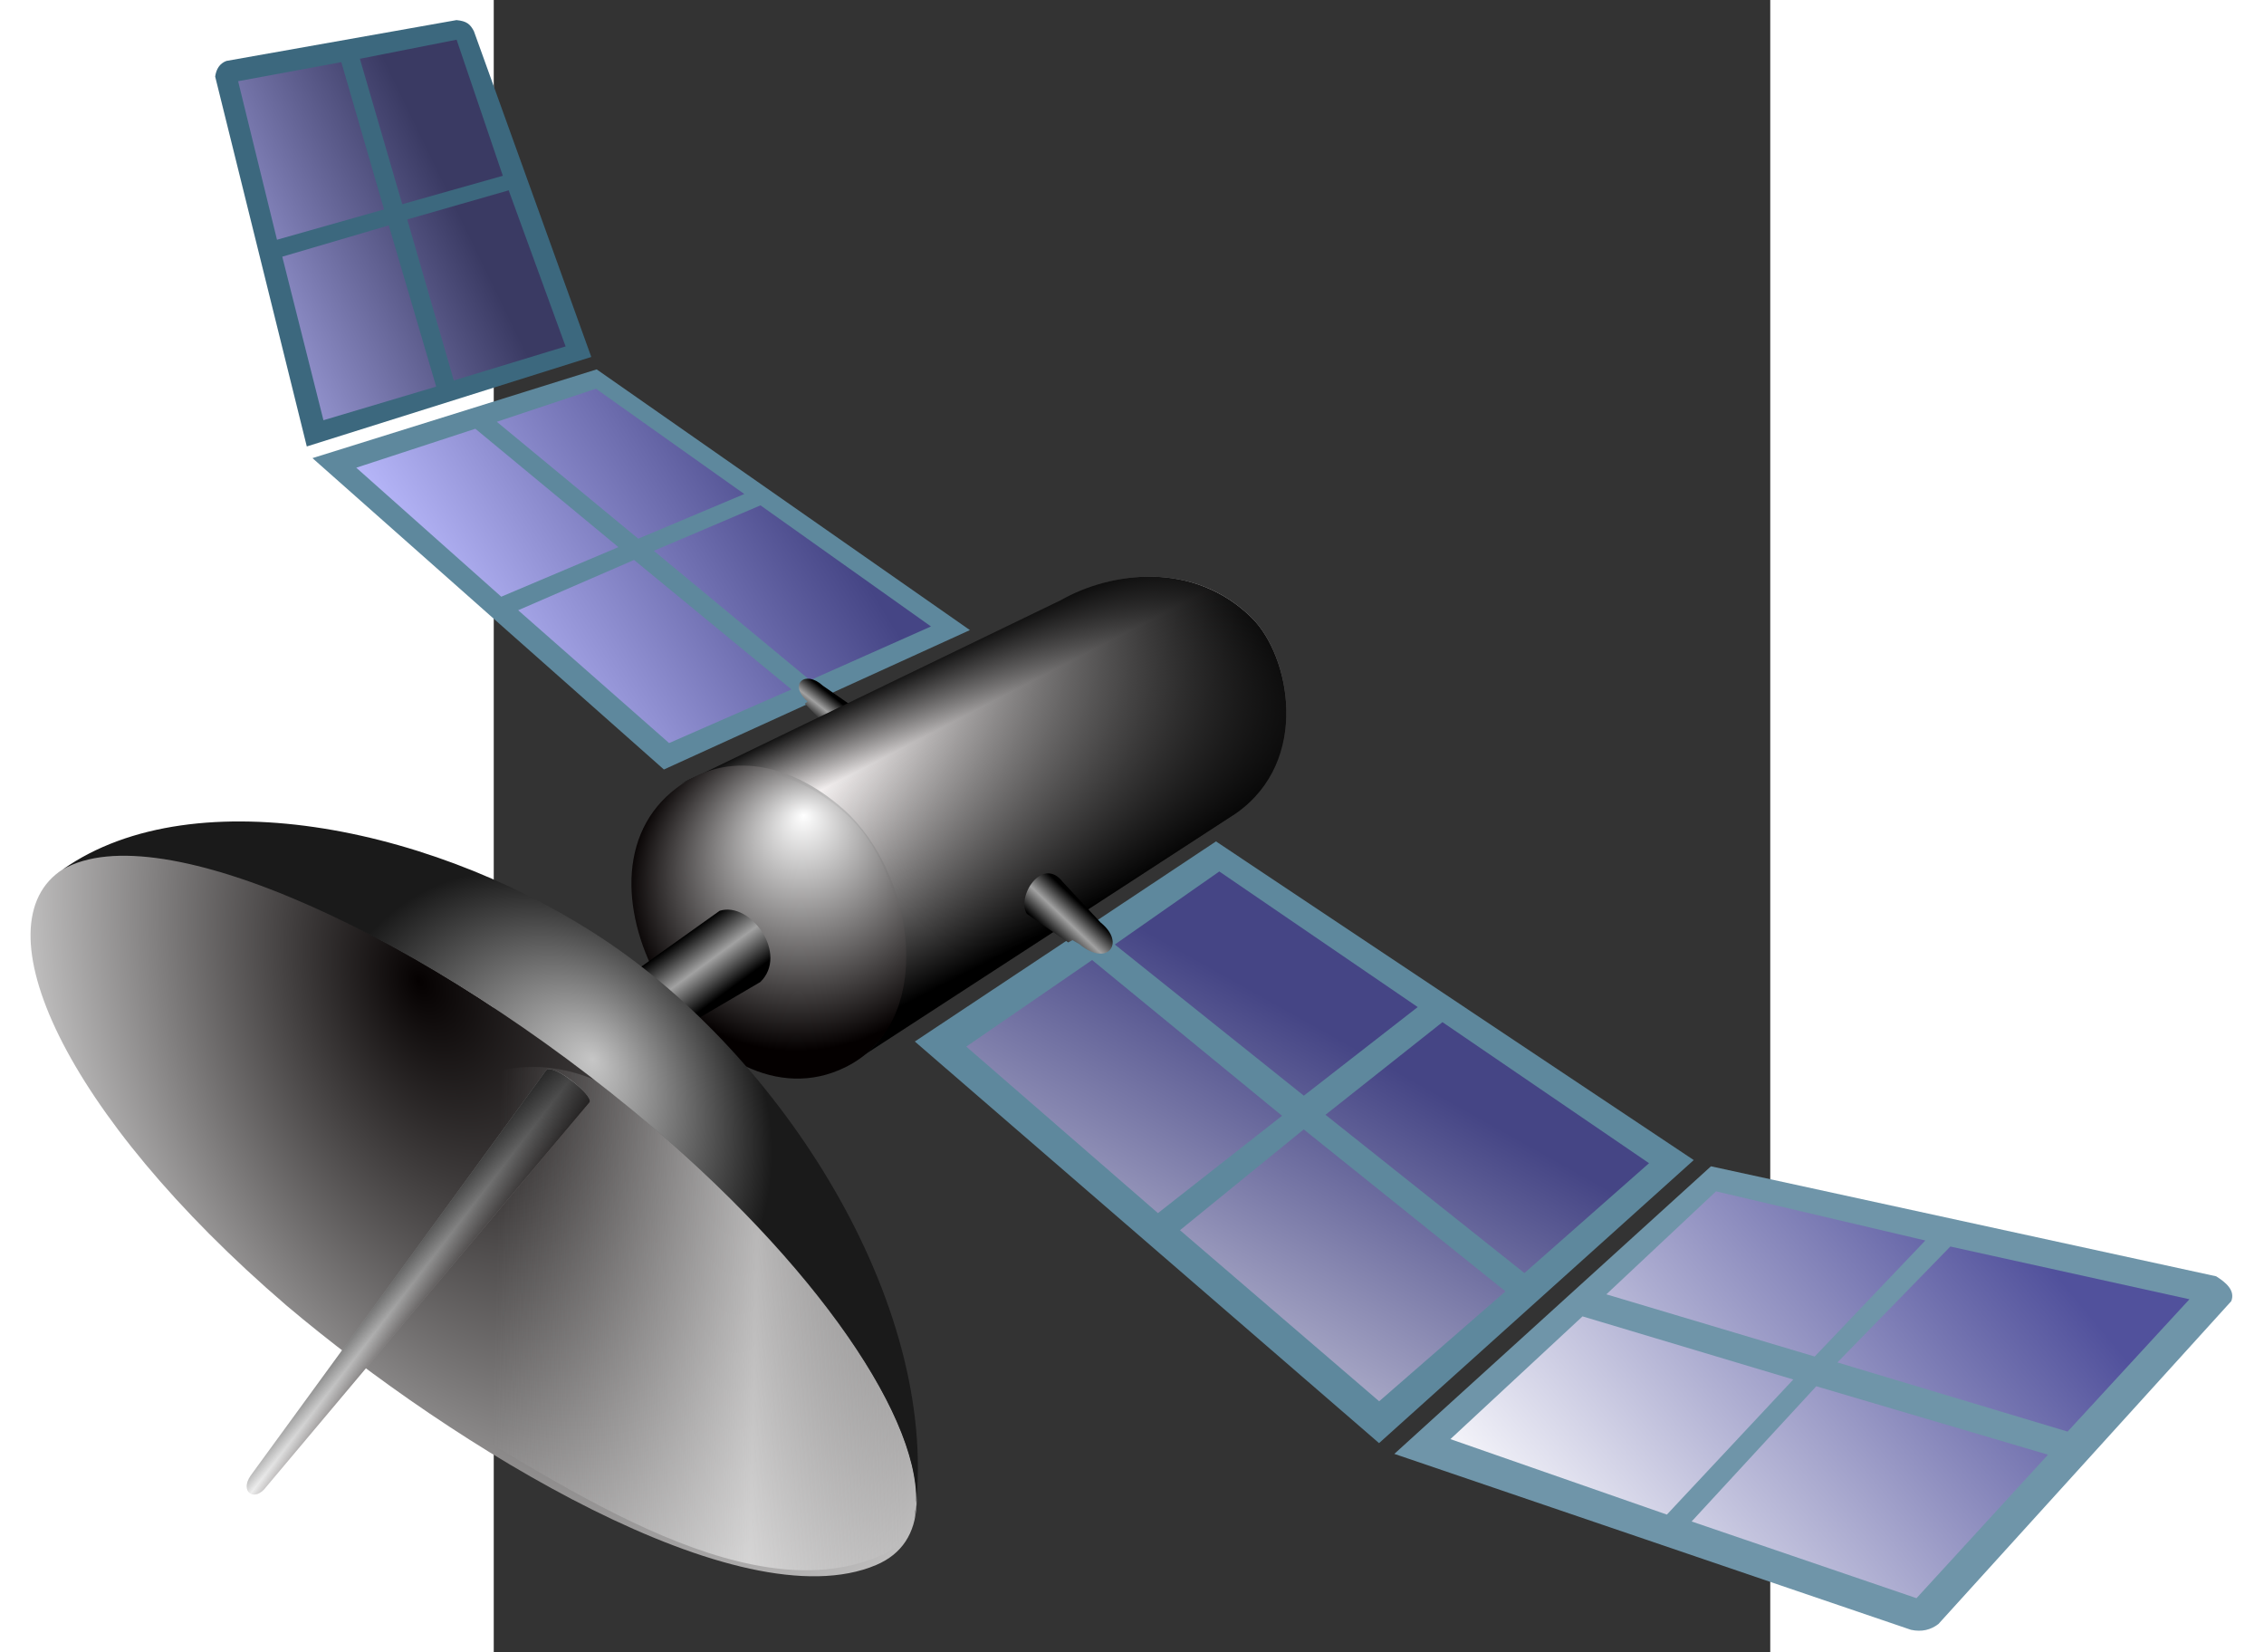 <?xml version="1.0" encoding="UTF-8"?>
<svg width="283.23" height="206.66" fill-rule="evenodd" viewBox="0 0 8500 11000" xmlns="http://www.w3.org/2000/svg" xmlns:xlink="http://www.w3.org/1999/xlink">
 <rect x="0" y="0" width="8500" height="11000" fill="#333333" stroke="none"/>
 <defs>
  <linearGradient id="b">
   <stop offset="0"/>
   <stop stop-opacity="0" offset="1"/>
  </linearGradient>
  <linearGradient id="h" x1="4661" x2="4371.9" y1="2161.2" y2="2395.6" gradientUnits="userSpaceOnUse">
   <stop stop-color="#454585" offset="0"/>
   <stop stop-color="#babafd" offset="1"/>
  </linearGradient>
  <linearGradient id="i" x1="4669.9" x2="4543.6" y1="2297.1" y2="2556.1" gradientUnits="userSpaceOnUse">
   <stop stop-color="#3a3a63" offset="0"/>
   <stop stop-color="#babafd" offset="1"/>
  </linearGradient>
  <linearGradient id="k" x1="5408.2" x2="5482.6" y1="3589.5" y2="3960.5" gradientTransform="matrix(.055 .936 .937 .072 177.43 -2719)" gradientUnits="userSpaceOnUse">
   <stop stop-color="#d9d9d9" stop-opacity="0" offset="0"/>
   <stop stop-color="#fff" offset=".63"/>
   <stop stop-color="#e9e9e9" stop-opacity="0" offset="1"/>
  </linearGradient>
  <linearGradient id="l" x1="5319.3" x2="5371.2" y1="3508.1" y2="3569.8" gradientTransform="matrix(.154 .949 1.024 .273 -672.37 -3525.1)" gradientUnits="userSpaceOnUse">
   <stop offset="0"/>
   <stop stop-color="#fff" offset=".5"/>
   <stop stop-color="#0d0000" offset="1"/>
  </linearGradient>
  <linearGradient id="a">
   <stop offset="0"/>
   <stop stop-color="#a1a1a1" offset=".5"/>
   <stop offset="1"/>
  </linearGradient>
  <linearGradient id="f" x1="4658.9" x2="4497.8" y1="2288.5" y2="2633.7" gradientUnits="userSpaceOnUse">
   <stop stop-color="#454585" offset="0"/>
   <stop stop-color="#fff" offset="1"/>
  </linearGradient>
  <linearGradient id="g" x1="5064.1" x2="4759.6" y1="2318.9" y2="2605.9" gradientUnits="userSpaceOnUse">
   <stop stop-color="#51519c" offset="0"/>
   <stop stop-color="#f3f3f9" offset="1"/>
  </linearGradient>
  <linearGradient id="j" x1="4673.2" x2="4786.4" y1="1627.1" y2="1865.6" gradientUnits="userSpaceOnUse">
   <stop offset="0"/>
   <stop stop-color="#fffbfb" offset=".241"/>
   <stop offset="1"/>
  </linearGradient>
  <linearGradient id="m" x2="0" y1="5251.7" y2="4560.9" gradientTransform="matrix(.706 .708 .708 -.706 -2472.5 3092.3)" gradientUnits="userSpaceOnUse" xlink:href="#b"/>
  <linearGradient id="n" x1="4157.5" x2="4079.6" y1="1786.8" y2="2144.4" gradientTransform="matrix(.94 .679 -.679 .94 2284.7 -2975.2)" gradientUnits="userSpaceOnUse" xlink:href="#b"/>
  <linearGradient id="o" x1="4851.7" x2="4886.2" y1="1831.3" y2="1800.8" gradientTransform="matrix(.077 1.151 -1.166 -.271 6242.2 -3232.4)" gradientUnits="userSpaceOnUse" xlink:href="#a"/>
  <linearGradient id="p" x1="4845.5" x2="4875.4" y1="1829.5" y2="1800.1" gradientTransform="matrix(-.005 -.611 -.702 .006 5924.5 4619.9)" gradientUnits="userSpaceOnUse" xlink:href="#a"/>
  <linearGradient id="q" x1="4845.5" x2="4875.4" y1="1829.5" y2="1800.1" gradientTransform="matrix(.842 -.059 .067 .968 603.64 369.59)" gradientUnits="userSpaceOnUse" xlink:href="#a"/>
  <radialGradient id="c" cx="5101.4" cy="3720" r="353.82" fx="5068.2" fy="3650.1" gradientTransform="matrix(.263 2.114 1.593 .081 -3332.5 -8761.5)" gradientUnits="userSpaceOnUse">
   <stop stop-color="#050101" offset="0"/>
   <stop stop-color="#fff" offset="1"/>
  </radialGradient>
  <radialGradient id="d" cx="5063.1" cy="3747.5" r="329.36" fx="5132.7" fy="3654.9" gradientTransform="matrix(-.074 -.674 -.595 .012 6512.5 5749.9)" gradientUnits="userSpaceOnUse">
   <stop stop-color="#c6c6c6" offset="0"/>
   <stop stop-color="#1a1a1a" offset="1"/>
  </radialGradient>
  <radialGradient id="e" cx="3977.6" cy="2415.4" r="119.15" fx="3964.4" fy="2461.7" gradientTransform="matrix(-1.273 .406 -.371 -1.163 10558 3000.4)" gradientUnits="userSpaceOnUse">
   <stop stop-color="#fff" offset="0"/>
   <stop stop-color="#040000" offset="1"/>
  </radialGradient>
 </defs>
 <g transform="matrix(7.607 -.256 .256 7.607 -33361 -6684.8)" fill-rule="evenodd">
  <g transform="matrix(.883 .111 -.168 .879 827.14 -1015)">
   <path d="m4611.2 2509.8 276.59-163.34-402.92-220.93-263.09 111.97 389.42 272.29z" fill="#5e889d"/>
   <path d="m4647.5 2233.9-160.44-89.434-91.381 41.128 155.45 101.35 96.37-53.045zm-381.63 9.026 160.75 112.86 106.47-58.826-157.24-102.66-109.97 48.631zm284.4 65.153-105.12 59.401 167.1 116.06 110.93-63.254-172.91-112.21zm189.59 101.59 109.49-63.289-184.35-102.86-96.869 53.854 171.73 112.29z" fill="url(#h)" fill-rule="nonzero"/>
  </g>
  <g transform="matrix(.577 .26 -.562 .868 2924.3 -1967.4)">
   <path d="m4611.2 2509.8 276.59-163.34-375.19-219.66c-9.407-4.383-15.986-5.74-28.95-3.153l-246.38 107.12c-6.327 4.236-6.282 9.729-2.224 16.015l376.15 263.01z" fill="#3c687e"/>
   <path d="m4651.3 2231.8-153.38-92.679-102.19 46.546 155.45 101.35 100.12-55.22zm-385.39 11.201 160.75 112.86 106.47-58.826-157.24-102.66-109.97 48.631zm284.4 65.153-105.12 59.401 167.1 116.06 110.93-63.254-172.91-112.21zm189.59 101.59 109.49-63.289-180.6-105.04-100.62 56.029 171.73 112.29z" fill="url(#i)" fill-rule="nonzero"/>
  </g>
  <path d="m4604.8 1647.8c-16.626-15.755-1.072-28.19 13.787-13.48l28.164 20.96c17.939 10.802-5.849 28.814-17.904 23.319l-26.479-29.034 2.432-1.765z" fill="url(#p)" fill-rule="nonzero"/>
  <path d="m4640.5 1960.5c58.291-34.682 50.419-160.91-5.812-213.79-43.986-41.72-102.18-53.37-142.82-30.707l337.18-149.3c44.654-23.542 117.62-31.252 166.81 21.164 32.056 34.158 47.368 126.16-19.629 170.14l-335.74 202.5z" fill="url(#j)"/>
  <path d="m4483.3 1722.8c44.4-34.818 101.73-25.329 150.29 20.73 60.57 58.573 75.134 188.13-6.453 225.05-120.61 54.572-246.71-165.11-143.83-245.78z" fill="url(#e)"/>
  <path d="m4640.5 1960.5c58.291-34.682 50.419-160.91-5.812-213.79-43.986-41.72-102.18-53.37-142.82-30.707l337.18-149.3c44.654-23.542 117.62-31.252 166.81 21.164 32.056 34.158 47.368 126.16-19.629 170.14l-335.74 202.5z" fill="url(#n)" fill-rule="evenodd"/>
  <path d="m4436.3 1884.8c21.184 9.663 25.633 25.427 35.156 52.206l83.817-45.428c25.799-23.528-6.069-71.003-33.468-63.472l-85.506 56.694z" fill="url(#o)" fill-rule="nonzero"/>
  <g transform="matrix(1.019 -.038 -.01 1.394 408.97 -1010.5)">
   <path d="m4611.2 2509.8 276.59-163.34-402.92-220.93-263.09 111.97 389.42 272.29z" fill="#5e889d"/>
   <path d="m4654.3 2238.3-167.25-93.789-91.381 41.128 158.85 103.12 99.777-50.454zm-388.44 4.672 160.75 112.86 108.74-55.441-159.52-106.05-109.97 48.631zm287.81 66.916-108.53 57.638 167.1 116.06 110.93-63.254-169.5-110.44zm186.19 99.828 109.49-63.289-174.14-97.572-102.54 52.85 167.18 108.01z" fill="url(#f)" fill-rule="nonzero"/>
  </g>
  <g transform="matrix(1.129 .041 .161 1.542 -523.94 -1744.4)">
   <path d="m5022.2 2610.9 261.5-184.41c4.419-6.156-2.284-10.718-9.066-14.139l-379.54-61.909-276.15 164.35 381.38 99.472c8.076 1.302 15.31 0.009 21.869-3.362z" fill="#6f95a9"/>
   <path d="m5053.2 2392.4-156.86-27.696-96.027 58.848 154.72 35.128 98.161-66.281zm-389.24 113.89 159.6 42.679 112.43-77.175-156.5-35.643-115.52 70.14zm289.13-30.678-111.08 77.241 165.96 43.374 117.24-81.958-172.13-38.657zm189.82 25.458 108.58-75.595-179.57-29.681-99.914 66.21 170.91 39.066z" fill="url(#g)" fill-rule="nonzero"/>
  </g>
  <path d="m4835.3 1867.8c23.471 21.217 41.11 0.703 19.267-18.193l-31.868-36.551c-16.79-23.554-41.264 10.761-32.411 26.776l35.343 26.19 3.829-1.852 5.841 3.629z" fill="url(#q)" fill-rule="nonzero"/>
  <g transform="matrix(.996 -.086 .086 .996 263.61 -30.404)">
   <path d="m4151.3 2803.3c94.857-27.343 26.056-213.76-148.28-403.64-175.18-189.59-397.93-328.06-485.58-285.83-79.584 38.339-25.377 212.37 148.72 402.46 129.78 139.42 360.18 323.04 485.14 287.02z" fill="url(#c)"/>
   <path d="m4154.7 2796c94.857-27.343 26.887-182.32-130.87-383.88-175.44-224.15-392.62 94.044-256.93 196.91 113.34 85.924 262.84 222.99 387.8 186.97z" fill="url(#k)" opacity=".5"/>
   <path d="m3950.6 2371.4c4.39-5.421-26.921-37.768-34.215-32.444l-299.18 321.24c-11.689 13.084 0.731 24.032 12.496 11.279l320.9-300.08z" fill="url(#l)"/>
   <path d="m3517.3 2114c124.96-67.32 334.27 4.141 469.41 123.16 140.05 123.34 249.35 353.3 202.7 529.7 23.138-69.711-48.024-216.46-186.37-367.14-175.18-189.59-396.17-324.51-485.73-285.72z" fill="url(#d)"/>
   <path d="m3950.6 2371.4c4.39-5.421-26.921-37.768-34.215-32.444l-299.18 321.24c-11.689 13.084 0.731 24.032 12.496 11.279l320.9-300.08z" fill="url(#m)"/>
  </g>
 </g>
</svg>
